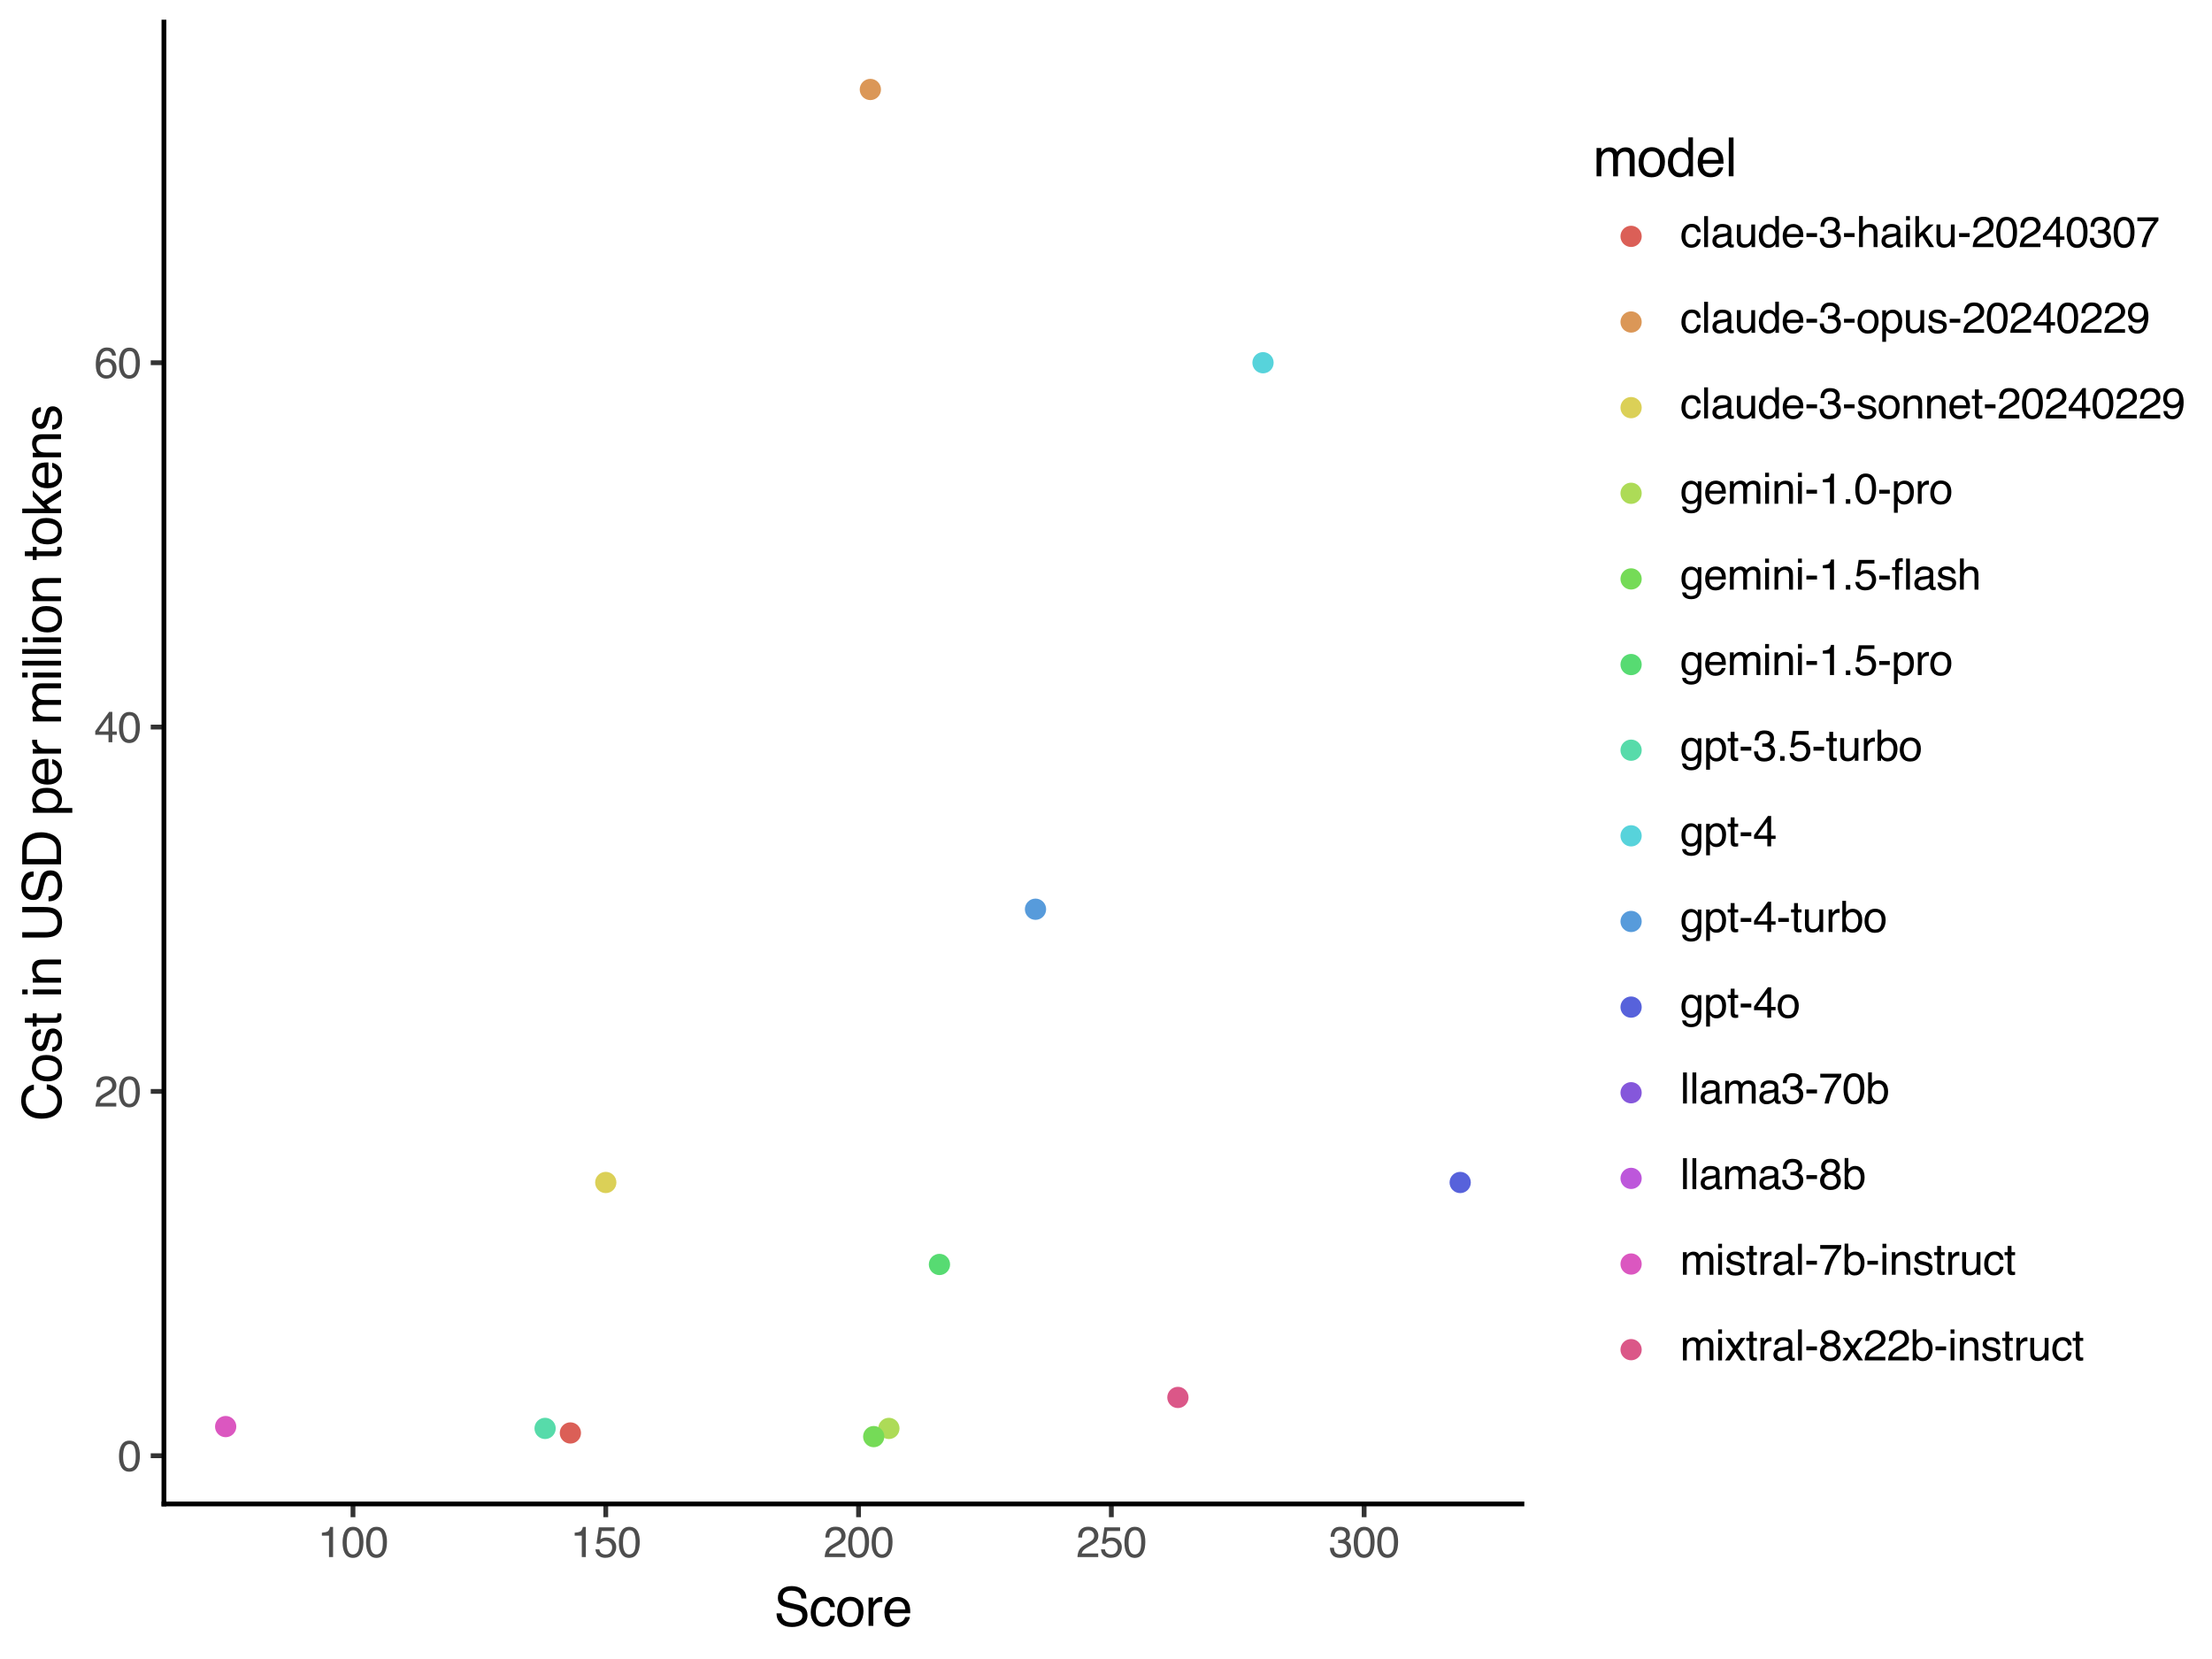 <?xml version="1.0" encoding="utf-8" standalone="no"?>
<!DOCTYPE svg PUBLIC "-//W3C//DTD SVG 1.1//EN"
  "http://www.w3.org/Graphics/SVG/1.1/DTD/svg11.dtd">
<svg xmlns:xlink="http://www.w3.org/1999/xlink" width="460.8pt" height="345.6pt" viewBox="0 0 460.8 345.6" xmlns="http://www.w3.org/2000/svg" version="1.1">
 <rect x="0" y="0" width="460.8" height="345.6" fill="#808080" stroke="none"/>
 <defs>
  <style type="text/css">*{stroke-linejoin: round; stroke-linecap: butt}</style>
 </defs>
 <g id="figure_1">
  <g id="patch_1">
   <path d="M 0 345.6 
L 460.8 345.6 
L 460.8 0 
L 0 0 
z
" style="fill: #ffffff; stroke: #ffffff; stroke-linejoin: miter"/>
  </g>
  <g id="axes_1">
   <g id="patch_2">
    <path d="M 34.152 313.304 
L 317.042 313.304 
L 317.042 4.608 
L 34.152 4.608 
z
" style="fill: #ffffff"/>
   </g>
   <g id="matplotlib.axis_1">
    <g id="xtick_1">
     <g id="line2d_1">
      <path d="M 73.533 313.304 
" style="fill: none; stroke: #333333; stroke-width: 1.5; stroke-linecap: square"/>
      <defs>
       <path id="m606cbc605d" d="M 0 0 
L 0 2.75 
" style="stroke: #333333"/>
      </defs>
      <g>
       <use xlink:href="#m606cbc605d" x="73.533" y="313.304" style="fill: #333333; stroke: #333333"/>
      </g>
     </g>
     <g id="text_1">
      <!-- 100 -->
      <g style="fill: #4d4d4d" transform="translate(66.193 324.366) scale(0.088 -0.088)">
       <defs>
        <path id="Helvetica-31" d="M 613 3169 
L 613 3600 
Q 1222 3659 1462 3798 
Q 1703 3938 1822 4456 
L 2266 4456 
L 2266 0 
L 1666 0 
L 1666 3169 
L 613 3169 
z
" transform="scale(0.016)"/>
        <path id="Helvetica-30" d="M 1731 4475 
Q 2600 4475 2988 3759 
Q 3288 3206 3288 2244 
Q 3288 1331 3016 734 
Q 2622 -122 1728 -122 
Q 922 -122 528 578 
Q 200 1163 200 2147 
Q 200 2909 397 3456 
Q 766 4475 1731 4475 
z
M 1725 391 
Q 2163 391 2422 778 
Q 2681 1166 2681 2222 
Q 2681 2984 2493 3476 
Q 2306 3969 1766 3969 
Q 1269 3969 1039 3501 
Q 809 3034 809 2125 
Q 809 1441 956 1025 
Q 1181 391 1725 391 
z
" transform="scale(0.016)"/>
       </defs>
       <use xlink:href="#Helvetica-31"/>
       <use xlink:href="#Helvetica-30" x="55.615"/>
       <use xlink:href="#Helvetica-30" x="111.23"/>
      </g>
     </g>
    </g>
    <g id="xtick_2">
     <g id="line2d_2">
      <path d="M 126.193 313.304 
" style="fill: none; stroke: #333333; stroke-width: 1.5; stroke-linecap: square"/>
      <g>
       <use xlink:href="#m606cbc605d" x="126.193" y="313.304" style="fill: #333333; stroke: #333333"/>
      </g>
     </g>
     <g id="text_2">
      <!-- 150 -->
      <g style="fill: #4d4d4d" transform="translate(118.853 324.366) scale(0.088 -0.088)">
       <defs>
        <path id="Helvetica-35" d="M 791 1141 
Q 847 659 1238 475 
Q 1438 381 1700 381 
Q 2200 381 2440 700 
Q 2681 1019 2681 1406 
Q 2681 1875 2395 2131 
Q 2109 2388 1709 2388 
Q 1419 2388 1211 2275 
Q 1003 2163 856 1963 
L 369 1991 
L 709 4400 
L 3034 4400 
L 3034 3856 
L 1131 3856 
L 941 2613 
Q 1097 2731 1238 2791 
Q 1488 2894 1816 2894 
Q 2431 2894 2859 2497 
Q 3288 2100 3288 1491 
Q 3288 856 2895 371 
Q 2503 -113 1644 -113 
Q 1097 -113 676 195 
Q 256 503 206 1141 
L 791 1141 
z
" transform="scale(0.016)"/>
       </defs>
       <use xlink:href="#Helvetica-31"/>
       <use xlink:href="#Helvetica-35" x="55.615"/>
       <use xlink:href="#Helvetica-30" x="111.23"/>
      </g>
     </g>
    </g>
    <g id="xtick_3">
     <g id="line2d_3">
      <path d="M 178.853 313.304 
" style="fill: none; stroke: #333333; stroke-width: 1.5; stroke-linecap: square"/>
      <g>
       <use xlink:href="#m606cbc605d" x="178.853" y="313.304" style="fill: #333333; stroke: #333333"/>
      </g>
     </g>
     <g id="text_3">
      <!-- 200 -->
      <g style="fill: #4d4d4d" transform="translate(171.513 324.366) scale(0.088 -0.088)">
       <defs>
        <path id="Helvetica-32" d="M 200 0 
Q 231 578 439 1006 
Q 647 1434 1250 1784 
L 1850 2131 
Q 2253 2366 2416 2531 
Q 2672 2791 2672 3125 
Q 2672 3516 2437 3745 
Q 2203 3975 1813 3975 
Q 1234 3975 1013 3538 
Q 894 3303 881 2888 
L 309 2888 
Q 319 3472 525 3841 
Q 891 4491 1816 4491 
Q 2584 4491 2939 4075 
Q 3294 3659 3294 3150 
Q 3294 2613 2916 2231 
Q 2697 2009 2131 1694 
L 1703 1456 
Q 1397 1288 1222 1134 
Q 909 863 828 531 
L 3272 531 
L 3272 0 
L 200 0 
z
" transform="scale(0.016)"/>
       </defs>
       <use xlink:href="#Helvetica-32"/>
       <use xlink:href="#Helvetica-30" x="55.615"/>
       <use xlink:href="#Helvetica-30" x="111.23"/>
      </g>
     </g>
    </g>
    <g id="xtick_4">
     <g id="line2d_4">
      <path d="M 231.513 313.304 
" style="fill: none; stroke: #333333; stroke-width: 1.5; stroke-linecap: square"/>
      <g>
       <use xlink:href="#m606cbc605d" x="231.513" y="313.304" style="fill: #333333; stroke: #333333"/>
      </g>
     </g>
     <g id="text_4">
      <!-- 250 -->
      <g style="fill: #4d4d4d" transform="translate(224.172 324.366) scale(0.088 -0.088)">
       <use xlink:href="#Helvetica-32"/>
       <use xlink:href="#Helvetica-35" x="55.615"/>
       <use xlink:href="#Helvetica-30" x="111.23"/>
      </g>
     </g>
    </g>
    <g id="xtick_5">
     <g id="line2d_5">
      <path d="M 284.173 313.304 
" style="fill: none; stroke: #333333; stroke-width: 1.5; stroke-linecap: square"/>
      <g>
       <use xlink:href="#m606cbc605d" x="284.173" y="313.304" style="fill: #333333; stroke: #333333"/>
      </g>
     </g>
     <g id="text_5">
      <!-- 300 -->
      <g style="fill: #4d4d4d" transform="translate(276.832 324.366) scale(0.088 -0.088)">
       <defs>
        <path id="Helvetica-33" d="M 1663 -122 
Q 869 -122 511 314 
Q 153 750 153 1375 
L 741 1375 
Q 778 941 903 744 
Q 1122 391 1694 391 
Q 2138 391 2406 628 
Q 2675 866 2675 1241 
Q 2675 1703 2392 1887 
Q 2109 2072 1606 2072 
Q 1550 2072 1492 2070 
Q 1434 2069 1375 2066 
L 1375 2563 
Q 1463 2553 1522 2550 
Q 1581 2547 1650 2547 
Q 1966 2547 2169 2647 
Q 2525 2822 2525 3272 
Q 2525 3606 2287 3787 
Q 2050 3969 1734 3969 
Q 1172 3969 956 3594 
Q 838 3388 822 3006 
L 266 3006 
Q 266 3506 466 3856 
Q 809 4481 1675 4481 
Q 2359 4481 2734 4176 
Q 3109 3872 3109 3294 
Q 3109 2881 2888 2625 
Q 2750 2466 2531 2375 
Q 2884 2278 3082 2001 
Q 3281 1725 3281 1325 
Q 3281 684 2859 281 
Q 2438 -122 1663 -122 
z
" transform="scale(0.016)"/>
       </defs>
       <use xlink:href="#Helvetica-33"/>
       <use xlink:href="#Helvetica-30" x="55.615"/>
       <use xlink:href="#Helvetica-30" x="111.23"/>
      </g>
     </g>
    </g>
    <g id="xtick_6"/>
    <g id="xtick_7"/>
    <g id="xtick_8"/>
    <g id="xtick_9"/>
    <g id="xtick_10"/>
    <g id="xtick_11"/>
   </g>
   <g id="matplotlib.axis_2">
    <g id="ytick_1">
     <g id="line2d_6">
      <path d="M 34.152 303.257 
" style="fill: none; stroke: #333333; stroke-width: 1.5; stroke-linecap: square"/>
      <defs>
       <path id="m76c29de585" d="M 0 0 
L -2.75 0 
" style="stroke: #333333"/>
      </defs>
      <g>
       <use xlink:href="#m76c29de585" x="34.152" y="303.257" style="fill: #333333; stroke: #333333"/>
      </g>
     </g>
     <g id="text_6">
      <!-- 0 -->
      <g style="fill: #4d4d4d" transform="translate(24.508 306.413) scale(0.088 -0.088)">
       <use xlink:href="#Helvetica-30"/>
      </g>
     </g>
    </g>
    <g id="ytick_2">
     <g id="line2d_7">
      <path d="M 34.152 227.359 
" style="fill: none; stroke: #333333; stroke-width: 1.5; stroke-linecap: square"/>
      <g>
       <use xlink:href="#m76c29de585" x="34.152" y="227.359" style="fill: #333333; stroke: #333333"/>
      </g>
     </g>
     <g id="text_7">
      <!-- 20 -->
      <g style="fill: #4d4d4d" transform="translate(19.614 230.515) scale(0.088 -0.088)">
       <use xlink:href="#Helvetica-32"/>
       <use xlink:href="#Helvetica-30" x="55.615"/>
      </g>
     </g>
    </g>
    <g id="ytick_3">
     <g id="line2d_8">
      <path d="M 34.152 151.461 
" style="fill: none; stroke: #333333; stroke-width: 1.5; stroke-linecap: square"/>
      <g>
       <use xlink:href="#m76c29de585" x="34.152" y="151.461" style="fill: #333333; stroke: #333333"/>
      </g>
     </g>
     <g id="text_8">
      <!-- 40 -->
      <g style="fill: #4d4d4d" transform="translate(19.614 154.617) scale(0.088 -0.088)">
       <defs>
        <path id="Helvetica-34" d="M 2116 1584 
L 2116 3613 
L 681 1584 
L 2116 1584 
z
M 2125 0 
L 2125 1094 
L 163 1094 
L 163 1644 
L 2213 4488 
L 2688 4488 
L 2688 1584 
L 3347 1584 
L 3347 1094 
L 2688 1094 
L 2688 0 
L 2125 0 
z
" transform="scale(0.016)"/>
       </defs>
       <use xlink:href="#Helvetica-34"/>
       <use xlink:href="#Helvetica-30" x="55.615"/>
      </g>
     </g>
    </g>
    <g id="ytick_4">
     <g id="line2d_9">
      <path d="M 34.152 75.563 
" style="fill: none; stroke: #333333; stroke-width: 1.5; stroke-linecap: square"/>
      <g>
       <use xlink:href="#m76c29de585" x="34.152" y="75.563" style="fill: #333333; stroke: #333333"/>
      </g>
     </g>
     <g id="text_9">
      <!-- 60 -->
      <g style="fill: #4d4d4d" transform="translate(19.614 78.719) scale(0.088 -0.088)">
       <defs>
        <path id="Helvetica-36" d="M 1872 4494 
Q 2622 4494 2917 4105 
Q 3213 3716 3213 3303 
L 2656 3303 
Q 2606 3569 2497 3719 
Q 2294 4000 1881 4000 
Q 1409 4000 1131 3564 
Q 853 3128 822 2316 
Q 1016 2600 1309 2741 
Q 1578 2866 1909 2866 
Q 2472 2866 2890 2506 
Q 3309 2147 3309 1434 
Q 3309 825 2912 354 
Q 2516 -116 1781 -116 
Q 1153 -116 697 361 
Q 241 838 241 1966 
Q 241 2800 444 3381 
Q 834 4494 1872 4494 
z
M 1831 384 
Q 2275 384 2495 682 
Q 2716 981 2716 1388 
Q 2716 1731 2519 2042 
Q 2322 2353 1803 2353 
Q 1441 2353 1167 2112 
Q 894 1872 894 1388 
Q 894 963 1142 673 
Q 1391 384 1831 384 
z
" transform="scale(0.016)"/>
       </defs>
       <use xlink:href="#Helvetica-36"/>
       <use xlink:href="#Helvetica-30" x="55.615"/>
      </g>
     </g>
    </g>
    <g id="ytick_5"/>
    <g id="ytick_6"/>
    <g id="ytick_7"/>
    <g id="ytick_8"/>
   </g>
   <g id="PathCollection_1">
    <path d="M 118.821 300.285 
C 119.291 300.285 119.742 300.099 120.074 299.766 
C 120.406 299.434 120.593 298.983 120.593 298.513 
C 120.593 298.043 120.406 297.592 120.074 297.26 
C 119.742 296.927 119.291 296.74 118.821 296.74 
C 118.351 296.74 117.9 296.927 117.567 297.26 
C 117.235 297.592 117.048 298.043 117.048 298.513 
C 117.048 298.983 117.235 299.434 117.567 299.766 
C 117.9 300.099 118.351 300.285 118.821 300.285 
z
" clip-path="url(#pb954ace29f)" style="fill: #db5f57; stroke: #db5f57; stroke-width: 0.886"/>
    <path d="M 181.31 20.412 
C 181.78 20.412 182.231 20.225 182.564 19.893 
C 182.896 19.561 183.083 19.11 183.083 18.64 
C 183.083 18.17 182.896 17.719 182.564 17.386 
C 182.231 17.054 181.78 16.867 181.31 16.867 
C 180.84 16.867 180.39 17.054 180.057 17.386 
C 179.725 17.719 179.538 18.17 179.538 18.64 
C 179.538 19.11 179.725 19.561 180.057 19.893 
C 180.39 20.225 180.84 20.412 181.31 20.412 
z
" clip-path="url(#pb954ace29f)" style="fill: #db9757; stroke: #db9757; stroke-width: 0.886"/>
    <path d="M 126.193 248.106 
C 126.663 248.106 127.114 247.919 127.446 247.586 
C 127.779 247.254 127.966 246.803 127.966 246.333 
C 127.966 245.863 127.779 245.412 127.446 245.08 
C 127.114 244.747 126.663 244.561 126.193 244.561 
C 125.723 244.561 125.272 244.747 124.94 245.08 
C 124.607 245.412 124.421 245.863 124.421 246.333 
C 124.421 246.803 124.607 247.254 124.94 247.586 
C 125.272 247.919 125.723 248.106 126.193 248.106 
z
" clip-path="url(#pb954ace29f)" style="fill: #dbd057; stroke: #dbd057; stroke-width: 0.886"/>
    <path d="M 185.172 299.337 
C 185.642 299.337 186.093 299.15 186.425 298.818 
C 186.758 298.485 186.945 298.034 186.945 297.564 
C 186.945 297.094 186.758 296.643 186.425 296.311 
C 186.093 295.979 185.642 295.792 185.172 295.792 
C 184.702 295.792 184.251 295.979 183.919 296.311 
C 183.586 296.643 183.4 297.094 183.4 297.564 
C 183.4 298.034 183.586 298.485 183.919 298.818 
C 184.251 299.15 184.702 299.337 185.172 299.337 
z
" clip-path="url(#pb954ace29f)" style="fill: #addb57; stroke: #addb57; stroke-width: 0.886"/>
    <path d="M 182.013 301.044 
C 182.483 301.044 182.933 300.858 183.266 300.525 
C 183.598 300.193 183.785 299.742 183.785 299.272 
C 183.785 298.802 183.598 298.351 183.266 298.019 
C 182.933 297.686 182.483 297.499 182.013 297.499 
C 181.543 297.499 181.092 297.686 180.759 298.019 
C 180.427 298.351 180.24 298.802 180.24 299.272 
C 180.24 299.742 180.427 300.193 180.759 300.525 
C 181.092 300.858 181.543 301.044 182.013 301.044 
z
" clip-path="url(#pb954ace29f)" style="fill: #75db57; stroke: #75db57; stroke-width: 0.886"/>
    <path d="M 195.704 265.183 
C 196.174 265.183 196.625 264.996 196.957 264.663 
C 197.29 264.331 197.477 263.88 197.477 263.41 
C 197.477 262.94 197.29 262.489 196.957 262.157 
C 196.625 261.824 196.174 261.638 195.704 261.638 
C 195.234 261.638 194.783 261.824 194.451 262.157 
C 194.118 262.489 193.932 262.94 193.932 263.41 
C 193.932 263.88 194.118 264.331 194.451 264.663 
C 194.783 264.996 195.234 265.183 195.704 265.183 
z
" clip-path="url(#pb954ace29f)" style="fill: #57db72; stroke: #57db72; stroke-width: 0.886"/>
    <path d="M 113.555 299.337 
C 114.025 299.337 114.476 299.15 114.808 298.818 
C 115.14 298.485 115.327 298.034 115.327 297.564 
C 115.327 297.094 115.14 296.643 114.808 296.311 
C 114.476 295.979 114.025 295.792 113.555 295.792 
C 113.085 295.792 112.634 295.979 112.301 296.311 
C 111.969 296.643 111.782 297.094 111.782 297.564 
C 111.782 298.034 111.969 298.485 112.301 298.818 
C 112.634 299.15 113.085 299.337 113.555 299.337 
z
" clip-path="url(#pb954ace29f)" style="fill: #57dbaa; stroke: #57dbaa; stroke-width: 0.886"/>
    <path d="M 263.109 77.335 
C 263.579 77.335 264.03 77.149 264.362 76.816 
C 264.694 76.484 264.881 76.033 264.881 75.563 
C 264.881 75.093 264.694 74.642 264.362 74.31 
C 264.03 73.977 263.579 73.791 263.109 73.791 
C 262.639 73.791 262.188 73.977 261.855 74.31 
C 261.523 74.642 261.336 75.093 261.336 75.563 
C 261.336 76.033 261.523 76.484 261.855 76.816 
C 262.188 77.149 262.639 77.335 263.109 77.335 
z
" clip-path="url(#pb954ace29f)" style="fill: #57d3db; stroke: #57d3db; stroke-width: 0.886"/>
    <path d="M 215.715 191.182 
C 216.185 191.182 216.636 190.995 216.968 190.663 
C 217.301 190.331 217.487 189.88 217.487 189.41 
C 217.487 188.94 217.301 188.489 216.968 188.156 
C 216.636 187.824 216.185 187.637 215.715 187.637 
C 215.245 187.637 214.794 187.824 214.462 188.156 
C 214.129 188.489 213.942 188.94 213.942 189.41 
C 213.942 189.88 214.129 190.331 214.462 190.663 
C 214.794 190.995 215.245 191.182 215.715 191.182 
z
" clip-path="url(#pb954ace29f)" style="fill: #579bdb; stroke: #579bdb; stroke-width: 0.886"/>
    <path d="M 304.183 248.106 
C 304.653 248.106 305.104 247.919 305.437 247.586 
C 305.769 247.254 305.956 246.803 305.956 246.333 
C 305.956 245.863 305.769 245.412 305.437 245.08 
C 305.104 244.747 304.653 244.561 304.183 244.561 
C 303.713 244.561 303.262 244.747 302.93 245.08 
C 302.598 245.412 302.411 245.863 302.411 246.333 
C 302.411 246.803 302.598 247.254 302.93 247.586 
C 303.262 247.919 303.713 248.106 304.183 248.106 
z
" clip-path="url(#pb954ace29f)" style="fill: #5762db; stroke: #5762db; stroke-width: 0.886"/>
    <path d="M 47.01 298.957 
C 47.48 298.957 47.931 298.77 48.264 298.438 
C 48.596 298.106 48.783 297.655 48.783 297.185 
C 48.783 296.715 48.596 296.264 48.264 295.931 
C 47.931 295.599 47.48 295.412 47.01 295.412 
C 46.54 295.412 46.089 295.599 45.757 295.931 
C 45.425 296.264 45.238 296.715 45.238 297.185 
C 45.238 297.655 45.425 298.106 45.757 298.438 
C 46.089 298.77 46.54 298.957 47.01 298.957 
z
" clip-path="url(#pb954ace29f)" style="fill: #db57c0; stroke: #db57c0; stroke-width: 0.886"/>
    <path d="M 245.38 292.885 
C 245.85 292.885 246.301 292.699 246.633 292.366 
C 246.966 292.034 247.152 291.583 247.152 291.113 
C 247.152 290.643 246.966 290.192 246.633 289.86 
C 246.301 289.527 245.85 289.34 245.38 289.34 
C 244.91 289.34 244.459 289.527 244.127 289.86 
C 243.794 290.192 243.607 290.643 243.607 291.113 
C 243.607 291.583 243.794 292.034 244.127 292.366 
C 244.459 292.699 244.91 292.885 245.38 292.885 
z
" clip-path="url(#pb954ace29f)" style="fill: #db5788; stroke: #db5788; stroke-width: 0.886"/>
   </g>
   <g id="patch_3">
    <path d="M 34.152 313.304 
L 34.152 4.608 
" style="fill: none; stroke: #000000; stroke-linejoin: miter; stroke-linecap: square"/>
   </g>
   <g id="patch_4">
    <path d="M 34.152 313.304 
L 317.042 313.304 
" style="fill: none; stroke: #000000; stroke-linejoin: miter; stroke-linecap: square"/>
   </g>
  </g>
  <g id="text_10">
   <!-- Score -->
   <g transform="translate(161.23 338.699) scale(0.11 -0.11)">
    <defs>
     <path id="Helvetica-53" d="M 894 1481 
Q 916 1091 1078 847 
Q 1388 391 2169 391 
Q 2519 391 2806 491 
Q 3363 684 3363 1184 
Q 3363 1559 3128 1719 
Q 2891 1875 2384 1991 
L 1763 2131 
Q 1153 2269 900 2434 
Q 463 2722 463 3294 
Q 463 3913 891 4309 
Q 1319 4706 2103 4706 
Q 2825 4706 3329 4357 
Q 3834 4009 3834 3244 
L 3250 3244 
Q 3203 3613 3050 3809 
Q 2766 4169 2084 4169 
Q 1534 4169 1293 3937 
Q 1053 3706 1053 3400 
Q 1053 3063 1334 2906 
Q 1519 2806 2169 2656 
L 2813 2509 
Q 3278 2403 3531 2219 
Q 3969 1897 3969 1284 
Q 3969 522 3414 194 
Q 2859 -134 2125 -134 
Q 1269 -134 784 303 
Q 300 738 309 1481 
L 894 1481 
z
M 2150 4716 
L 2150 4716 
z
" transform="scale(0.016)"/>
     <path id="Helvetica-63" d="M 1703 3444 
Q 2269 3444 2623 3169 
Q 2978 2894 3050 2222 
L 2503 2222 
Q 2453 2531 2275 2736 
Q 2097 2941 1703 2941 
Q 1166 2941 934 2416 
Q 784 2075 784 1575 
Q 784 1072 996 728 
Q 1209 384 1666 384 
Q 2016 384 2220 598 
Q 2425 813 2503 1184 
L 3050 1184 
Q 2956 519 2581 211 
Q 2206 -97 1622 -97 
Q 966 -97 575 383 
Q 184 863 184 1581 
Q 184 2463 612 2953 
Q 1041 3444 1703 3444 
z
M 1616 3428 
L 1616 3428 
z
" transform="scale(0.016)"/>
     <path id="Helvetica-6f" d="M 1741 363 
Q 2300 363 2508 786 
Q 2716 1209 2716 1728 
Q 2716 2197 2566 2491 
Q 2328 2953 1747 2953 
Q 1231 2953 997 2559 
Q 763 2166 763 1609 
Q 763 1075 997 719 
Q 1231 363 1741 363 
z
M 1763 3444 
Q 2409 3444 2856 3012 
Q 3303 2581 3303 1744 
Q 3303 934 2909 406 
Q 2516 -122 1688 -122 
Q 997 -122 590 345 
Q 184 813 184 1600 
Q 184 2444 612 2944 
Q 1041 3444 1763 3444 
z
M 1744 3428 
L 1744 3428 
z
" transform="scale(0.016)"/>
     <path id="Helvetica-72" d="M 428 3347 
L 963 3347 
L 963 2769 
Q 1028 2938 1284 3180 
Q 1541 3422 1875 3422 
Q 1891 3422 1928 3419 
Q 1966 3416 2056 3406 
L 2056 2813 
Q 2006 2822 1964 2825 
Q 1922 2828 1872 2828 
Q 1447 2828 1219 2554 
Q 991 2281 991 1925 
L 991 0 
L 428 0 
L 428 3347 
z
" transform="scale(0.016)"/>
     <path id="Helvetica-65" d="M 1806 3422 
Q 2163 3422 2497 3255 
Q 2831 3088 3006 2822 
Q 3175 2569 3231 2231 
Q 3281 2000 3281 1494 
L 828 1494 
Q 844 984 1069 676 
Q 1294 369 1766 369 
Q 2206 369 2469 659 
Q 2619 828 2681 1050 
L 3234 1050 
Q 3213 866 3089 639 
Q 2966 413 2813 269 
Q 2556 19 2178 -69 
Q 1975 -119 1719 -119 
Q 1094 -119 659 336 
Q 225 791 225 1609 
Q 225 2416 662 2919 
Q 1100 3422 1806 3422 
z
M 2703 1941 
Q 2669 2306 2544 2525 
Q 2313 2931 1772 2931 
Q 1384 2931 1121 2651 
Q 859 2372 844 1941 
L 2703 1941 
z
M 1753 3428 
L 1753 3428 
z
" transform="scale(0.016)"/>
    </defs>
    <use xlink:href="#Helvetica-53"/>
    <use xlink:href="#Helvetica-63" x="66.699"/>
    <use xlink:href="#Helvetica-6f" x="116.699"/>
    <use xlink:href="#Helvetica-72" x="172.314"/>
    <use xlink:href="#Helvetica-65" x="205.615"/>
   </g>
  </g>
  <g id="text_11">
   <!-- Cost in USD per million tokens -->
   <g transform="translate(12.714 233.536) rotate(-90) scale(0.11 -0.11)">
    <defs>
     <path id="Helvetica-43" d="M 2422 4716 
Q 3294 4716 3775 4256 
Q 4256 3797 4309 3213 
L 3703 3213 
Q 3600 3656 3292 3915 
Q 2984 4175 2428 4175 
Q 1750 4175 1333 3698 
Q 916 3222 916 2238 
Q 916 1431 1292 929 
Q 1669 428 2416 428 
Q 3103 428 3463 956 
Q 3653 1234 3747 1688 
L 4353 1688 
Q 4272 963 3816 472 
Q 3269 -119 2341 -119 
Q 1541 -119 997 366 
Q 281 1006 281 2344 
Q 281 3359 819 4009 
Q 1400 4716 2422 4716 
z
M 2297 4716 
L 2297 4716 
z
" transform="scale(0.016)"/>
     <path id="Helvetica-73" d="M 747 1050 
Q 772 769 888 619 
Q 1100 347 1625 347 
Q 1938 347 2175 483 
Q 2413 619 2413 903 
Q 2413 1119 2222 1231 
Q 2100 1300 1741 1391 
L 1294 1503 
Q 866 1609 663 1741 
Q 300 1969 300 2372 
Q 300 2847 642 3140 
Q 984 3434 1563 3434 
Q 2319 3434 2653 2991 
Q 2863 2709 2856 2384 
L 2325 2384 
Q 2309 2575 2191 2731 
Q 1997 2953 1519 2953 
Q 1200 2953 1036 2831 
Q 872 2709 872 2509 
Q 872 2291 1088 2159 
Q 1213 2081 1456 2022 
L 1828 1931 
Q 2434 1784 2641 1647 
Q 2969 1431 2969 969 
Q 2969 522 2630 197 
Q 2291 -128 1597 -128 
Q 850 -128 539 211 
Q 228 550 206 1050 
L 747 1050 
z
M 1578 3428 
L 1578 3428 
z
" transform="scale(0.016)"/>
     <path id="Helvetica-74" d="M 525 4281 
L 1094 4281 
L 1094 3347 
L 1628 3347 
L 1628 2888 
L 1094 2888 
L 1094 703 
Q 1094 528 1213 469 
Q 1278 434 1431 434 
Q 1472 434 1519 436 
Q 1566 438 1628 444 
L 1628 0 
Q 1531 -28 1426 -40 
Q 1322 -53 1200 -53 
Q 806 -53 665 148 
Q 525 350 525 672 
L 525 2888 
L 72 2888 
L 72 3347 
L 525 3347 
L 525 4281 
z
" transform="scale(0.016)"/>
     <path id="Helvetica-20" transform="scale(0.016)"/>
     <path id="Helvetica-69" d="M 413 3331 
L 984 3331 
L 984 0 
L 413 0 
L 413 3331 
z
M 413 4591 
L 984 4591 
L 984 3953 
L 413 3953 
L 413 4591 
z
" transform="scale(0.016)"/>
     <path id="Helvetica-6e" d="M 413 3347 
L 947 3347 
L 947 2872 
Q 1184 3166 1450 3294 
Q 1716 3422 2041 3422 
Q 2753 3422 3003 2925 
Q 3141 2653 3141 2147 
L 3141 0 
L 2569 0 
L 2569 2109 
Q 2569 2416 2478 2603 
Q 2328 2916 1934 2916 
Q 1734 2916 1606 2875 
Q 1375 2806 1200 2600 
Q 1059 2434 1017 2257 
Q 975 2081 975 1753 
L 975 0 
L 413 0 
L 413 3347 
z
M 1734 3428 
L 1734 3428 
z
" transform="scale(0.016)"/>
     <path id="Helvetica-55" d="M 1163 4591 
L 1163 1753 
Q 1163 1253 1350 922 
Q 1628 422 2288 422 
Q 3078 422 3363 963 
Q 3516 1256 3516 1753 
L 3516 4591 
L 4147 4591 
L 4147 2013 
Q 4147 1166 3919 709 
Q 3500 -122 2338 -122 
Q 1175 -122 759 709 
Q 531 1166 531 2013 
L 531 4591 
L 1163 4591 
z
M 2341 4591 
L 2341 4591 
z
" transform="scale(0.016)"/>
     <path id="Helvetica-44" d="M 2250 531 
Q 2566 531 2769 597 
Q 3131 719 3363 1066 
Q 3547 1344 3628 1778 
Q 3675 2038 3675 2259 
Q 3675 3113 3336 3584 
Q 2997 4056 2244 4056 
L 1141 4056 
L 1141 531 
L 2250 531 
z
M 516 4591 
L 2375 4591 
Q 3322 4591 3844 3919 
Q 4309 3313 4309 2366 
Q 4309 1634 4034 1044 
Q 3550 0 2369 0 
L 516 0 
L 516 4591 
z
" transform="scale(0.016)"/>
     <path id="Helvetica-70" d="M 1825 378 
Q 2219 378 2480 708 
Q 2741 1038 2741 1694 
Q 2741 2094 2625 2381 
Q 2406 2934 1825 2934 
Q 1241 2934 1025 2350 
Q 909 2038 909 1556 
Q 909 1169 1025 897 
Q 1244 378 1825 378 
z
M 369 3331 
L 916 3331 
L 916 2888 
Q 1084 3116 1284 3241 
Q 1569 3428 1953 3428 
Q 2522 3428 2919 2992 
Q 3316 2556 3316 1747 
Q 3316 653 2744 184 
Q 2381 -113 1900 -113 
Q 1522 -113 1266 53 
Q 1116 147 931 375 
L 931 -1334 
L 369 -1334 
L 369 3331 
z
" transform="scale(0.016)"/>
     <path id="Helvetica-6d" d="M 413 3347 
L 969 3347 
L 969 2872 
Q 1169 3119 1331 3231 
Q 1609 3422 1963 3422 
Q 2363 3422 2606 3225 
Q 2744 3113 2856 2894 
Q 3044 3163 3297 3292 
Q 3550 3422 3866 3422 
Q 4541 3422 4784 2934 
Q 4916 2672 4916 2228 
L 4916 0 
L 4331 0 
L 4331 2325 
Q 4331 2659 4164 2784 
Q 3997 2909 3756 2909 
Q 3425 2909 3186 2687 
Q 2947 2466 2947 1947 
L 2947 0 
L 2375 0 
L 2375 2184 
Q 2375 2525 2294 2681 
Q 2166 2916 1816 2916 
Q 1497 2916 1236 2669 
Q 975 2422 975 1775 
L 975 0 
L 413 0 
L 413 3347 
z
" transform="scale(0.016)"/>
     <path id="Helvetica-6c" d="M 428 4591 
L 991 4591 
L 991 0 
L 428 0 
L 428 4591 
z
" transform="scale(0.016)"/>
     <path id="Helvetica-6b" d="M 400 4591 
L 941 4591 
L 941 1925 
L 2384 3347 
L 3103 3347 
L 1822 2094 
L 3175 0 
L 2456 0 
L 1413 1688 
L 941 1256 
L 941 0 
L 400 0 
L 400 4591 
z
" transform="scale(0.016)"/>
    </defs>
    <use xlink:href="#Helvetica-43"/>
    <use xlink:href="#Helvetica-6f" x="72.217"/>
    <use xlink:href="#Helvetica-73" x="127.832"/>
    <use xlink:href="#Helvetica-74" x="177.832"/>
    <use xlink:href="#Helvetica-20" x="205.615"/>
    <use xlink:href="#Helvetica-69" x="233.398"/>
    <use xlink:href="#Helvetica-6e" x="255.615"/>
    <use xlink:href="#Helvetica-20" x="311.23"/>
    <use xlink:href="#Helvetica-55" x="339.014"/>
    <use xlink:href="#Helvetica-53" x="411.23"/>
    <use xlink:href="#Helvetica-44" x="477.93"/>
    <use xlink:href="#Helvetica-20" x="550.146"/>
    <use xlink:href="#Helvetica-70" x="577.93"/>
    <use xlink:href="#Helvetica-65" x="633.545"/>
    <use xlink:href="#Helvetica-72" x="689.16"/>
    <use xlink:href="#Helvetica-20" x="722.461"/>
    <use xlink:href="#Helvetica-6d" x="750.244"/>
    <use xlink:href="#Helvetica-69" x="833.545"/>
    <use xlink:href="#Helvetica-6c" x="855.762"/>
    <use xlink:href="#Helvetica-6c" x="877.979"/>
    <use xlink:href="#Helvetica-69" x="900.195"/>
    <use xlink:href="#Helvetica-6f" x="922.412"/>
    <use xlink:href="#Helvetica-6e" x="978.027"/>
    <use xlink:href="#Helvetica-20" x="1033.643"/>
    <use xlink:href="#Helvetica-74" x="1061.426"/>
    <use xlink:href="#Helvetica-6f" x="1089.209"/>
    <use xlink:href="#Helvetica-6b" x="1144.824"/>
    <use xlink:href="#Helvetica-65" x="1194.824"/>
    <use xlink:href="#Helvetica-6e" x="1250.439"/>
    <use xlink:href="#Helvetica-73" x="1306.055"/>
   </g>
  </g>
  <g id="patch_5">
   <path d="M 330.866 290.08 
L 456.192 290.08 
L 456.192 27.832 
L 330.866 27.832 
z
" style="fill: #ffffff"/>
  </g>
  <g id="text_12">
   <!-- model -->
   <g transform="translate(331.866 36.723) scale(0.11 -0.11)">
    <defs>
     <path id="Helvetica-64" d="M 769 1634 
Q 769 1097 997 734 
Q 1225 372 1728 372 
Q 2119 372 2370 708 
Q 2622 1044 2622 1672 
Q 2622 2306 2362 2611 
Q 2103 2916 1722 2916 
Q 1297 2916 1033 2591 
Q 769 2266 769 1634 
z
M 1616 3406 
Q 2000 3406 2259 3244 
Q 2409 3150 2600 2916 
L 2600 4606 
L 3141 4606 
L 3141 0 
L 2634 0 
L 2634 466 
Q 2438 156 2169 18 
Q 1900 -119 1553 -119 
Q 994 -119 584 351 
Q 175 822 175 1603 
Q 175 2334 548 2870 
Q 922 3406 1616 3406 
z
" transform="scale(0.016)"/>
    </defs>
    <use xlink:href="#Helvetica-6d"/>
    <use xlink:href="#Helvetica-6f" x="83.301"/>
    <use xlink:href="#Helvetica-64" x="138.916"/>
    <use xlink:href="#Helvetica-65" x="194.531"/>
    <use xlink:href="#Helvetica-6c" x="250.146"/>
   </g>
  </g>
  <g id="line2d_10">
   <path d="M 339.786 49.24 
" clip-path="url(#pfe48960206)" style="fill: none; stroke: #1f77b4; stroke-width: 1.5; stroke-linecap: square"/>
   <defs>
    <path id="ma62da6a8ef" d="M 0 1.772 
C 0.47 1.772 0.921 1.586 1.253 1.253 
C 1.586 0.921 1.772 0.47 1.772 0 
C 1.772 -0.47 1.586 -0.921 1.253 -1.253 
C 0.921 -1.586 0.47 -1.772 0 -1.772 
C -0.47 -1.772 -0.921 -1.586 -1.253 -1.253 
C -1.586 -0.921 -1.772 -0.47 -1.772 0 
C -1.772 0.47 -1.586 0.921 -1.253 1.253 
C -0.921 1.586 -0.47 1.772 0 1.772 
z
" style="stroke: #db5f57; stroke-width: 0.886"/>
   </defs>
   <g clip-path="url(#pfe48960206)">
    <use xlink:href="#ma62da6a8ef" x="339.786" y="49.24" style="fill: #db5f57; stroke: #db5f57; stroke-width: 0.886"/>
   </g>
  </g>
  <g id="text_13">
   <!-- claude-3-haiku-20240307 -->
   <g transform="translate(350.01 51.479) scale(0.088 -0.088)">
    <defs>
     <path id="Helvetica-61" d="M 844 891 
Q 844 647 1022 506 
Q 1200 366 1444 366 
Q 1741 366 2019 503 
Q 2488 731 2488 1250 
L 2488 1703 
Q 2384 1638 2221 1594 
Q 2059 1550 1903 1531 
L 1563 1488 
Q 1256 1447 1103 1359 
Q 844 1213 844 891 
z
M 2206 2028 
Q 2400 2053 2466 2191 
Q 2503 2266 2503 2406 
Q 2503 2694 2298 2823 
Q 2094 2953 1713 2953 
Q 1272 2953 1088 2716 
Q 984 2584 953 2325 
L 428 2325 
Q 444 2944 830 3186 
Q 1216 3428 1725 3428 
Q 2316 3428 2684 3203 
Q 3050 2978 3050 2503 
L 3050 575 
Q 3050 488 3086 434 
Q 3122 381 3238 381 
Q 3275 381 3322 386 
Q 3369 391 3422 400 
L 3422 -16 
Q 3291 -53 3222 -62 
Q 3153 -72 3034 -72 
Q 2744 -72 2613 134 
Q 2544 244 2516 444 
Q 2344 219 2022 53 
Q 1700 -113 1313 -113 
Q 847 -113 551 170 
Q 256 453 256 878 
Q 256 1344 547 1600 
Q 838 1856 1309 1916 
L 2206 2028 
z
M 1741 3428 
L 1741 3428 
z
" transform="scale(0.016)"/>
     <path id="Helvetica-75" d="M 975 3347 
L 975 1125 
Q 975 869 1056 706 
Q 1206 406 1616 406 
Q 2203 406 2416 931 
Q 2531 1213 2531 1703 
L 2531 3347 
L 3094 3347 
L 3094 0 
L 2563 0 
L 2569 494 
Q 2459 303 2297 172 
Q 1975 -91 1516 -91 
Q 800 -91 541 388 
Q 400 644 400 1072 
L 400 3347 
L 975 3347 
z
M 1747 3428 
L 1747 3428 
z
" transform="scale(0.016)"/>
     <path id="Helvetica-2d" d="M 266 2072 
L 1834 2072 
L 1834 1494 
L 266 1494 
L 266 2072 
z
" transform="scale(0.016)"/>
     <path id="Helvetica-68" d="M 413 4606 
L 975 4606 
L 975 2894 
Q 1175 3147 1334 3250 
Q 1606 3428 2013 3428 
Q 2741 3428 3000 2919 
Q 3141 2641 3141 2147 
L 3141 0 
L 2563 0 
L 2563 2109 
Q 2563 2478 2469 2650 
Q 2316 2925 1894 2925 
Q 1544 2925 1259 2684 
Q 975 2444 975 1775 
L 975 0 
L 413 0 
L 413 4606 
z
" transform="scale(0.016)"/>
     <path id="Helvetica-37" d="M 3347 4400 
L 3347 3909 
Q 3131 3700 2773 3181 
Q 2416 2663 2141 2063 
Q 1869 1478 1728 997 
Q 1638 688 1494 0 
L 872 0 
Q 1084 1281 1809 2550 
Q 2238 3294 2709 3834 
L 234 3834 
L 234 4400 
L 3347 4400 
z
" transform="scale(0.016)"/>
    </defs>
    <use xlink:href="#Helvetica-63"/>
    <use xlink:href="#Helvetica-6c" x="50"/>
    <use xlink:href="#Helvetica-61" x="72.217"/>
    <use xlink:href="#Helvetica-75" x="127.832"/>
    <use xlink:href="#Helvetica-64" x="183.447"/>
    <use xlink:href="#Helvetica-65" x="239.062"/>
    <use xlink:href="#Helvetica-2d" x="294.678"/>
    <use xlink:href="#Helvetica-33" x="327.979"/>
    <use xlink:href="#Helvetica-2d" x="383.594"/>
    <use xlink:href="#Helvetica-68" x="416.895"/>
    <use xlink:href="#Helvetica-61" x="472.51"/>
    <use xlink:href="#Helvetica-69" x="528.125"/>
    <use xlink:href="#Helvetica-6b" x="550.342"/>
    <use xlink:href="#Helvetica-75" x="600.342"/>
    <use xlink:href="#Helvetica-2d" x="655.957"/>
    <use xlink:href="#Helvetica-32" x="689.258"/>
    <use xlink:href="#Helvetica-30" x="744.873"/>
    <use xlink:href="#Helvetica-32" x="800.488"/>
    <use xlink:href="#Helvetica-34" x="856.104"/>
    <use xlink:href="#Helvetica-30" x="911.719"/>
    <use xlink:href="#Helvetica-33" x="967.334"/>
    <use xlink:href="#Helvetica-30" x="1022.949"/>
    <use xlink:href="#Helvetica-37" x="1078.564"/>
   </g>
  </g>
  <g id="line2d_11">
   <path d="M 339.786 67.08 
" clip-path="url(#p7ee74d9fd0)" style="fill: none; stroke: #1f77b4; stroke-width: 1.5; stroke-linecap: square"/>
   <defs>
    <path id="m60c1142b3f" d="M 0 1.772 
C 0.47 1.772 0.921 1.586 1.253 1.253 
C 1.586 0.921 1.772 0.47 1.772 0 
C 1.772 -0.47 1.586 -0.921 1.253 -1.253 
C 0.921 -1.586 0.47 -1.772 0 -1.772 
C -0.47 -1.772 -0.921 -1.586 -1.253 -1.253 
C -1.586 -0.921 -1.772 -0.47 -1.772 0 
C -1.772 0.47 -1.586 0.921 -1.253 1.253 
C -0.921 1.586 -0.47 1.772 0 1.772 
z
" style="stroke: #db9757; stroke-width: 0.886"/>
   </defs>
   <g clip-path="url(#p7ee74d9fd0)">
    <use xlink:href="#m60c1142b3f" x="339.786" y="67.08" style="fill: #db9757; stroke: #db9757; stroke-width: 0.886"/>
   </g>
  </g>
  <g id="text_14">
   <!-- claude-3-opus-20240229 -->
   <g transform="translate(350.01 69.329) scale(0.088 -0.088)">
    <defs>
     <path id="Helvetica-39" d="M 850 1081 
Q 875 616 1209 438 
Q 1381 344 1597 344 
Q 2000 344 2284 680 
Q 2569 1016 2688 2044 
Q 2500 1747 2223 1626 
Q 1947 1506 1628 1506 
Q 981 1506 604 1909 
Q 228 2313 228 2947 
Q 228 3556 600 4018 
Q 972 4481 1697 4481 
Q 2675 4481 3047 3600 
Q 3253 3116 3253 2388 
Q 3253 1566 3006 931 
Q 2597 -125 1619 -125 
Q 963 -125 622 219 
Q 281 563 281 1081 
L 850 1081 
z
M 1703 2000 
Q 2038 2000 2314 2220 
Q 2591 2441 2591 2991 
Q 2591 3484 2342 3726 
Q 2094 3969 1709 3969 
Q 1297 3969 1055 3692 
Q 813 3416 813 2953 
Q 813 2516 1025 2258 
Q 1238 2000 1703 2000 
z
" transform="scale(0.016)"/>
    </defs>
    <use xlink:href="#Helvetica-63"/>
    <use xlink:href="#Helvetica-6c" x="50"/>
    <use xlink:href="#Helvetica-61" x="72.217"/>
    <use xlink:href="#Helvetica-75" x="127.832"/>
    <use xlink:href="#Helvetica-64" x="183.447"/>
    <use xlink:href="#Helvetica-65" x="239.062"/>
    <use xlink:href="#Helvetica-2d" x="294.678"/>
    <use xlink:href="#Helvetica-33" x="327.979"/>
    <use xlink:href="#Helvetica-2d" x="383.594"/>
    <use xlink:href="#Helvetica-6f" x="416.895"/>
    <use xlink:href="#Helvetica-70" x="472.51"/>
    <use xlink:href="#Helvetica-75" x="528.125"/>
    <use xlink:href="#Helvetica-73" x="583.74"/>
    <use xlink:href="#Helvetica-2d" x="633.74"/>
    <use xlink:href="#Helvetica-32" x="667.041"/>
    <use xlink:href="#Helvetica-30" x="722.656"/>
    <use xlink:href="#Helvetica-32" x="778.271"/>
    <use xlink:href="#Helvetica-34" x="833.887"/>
    <use xlink:href="#Helvetica-30" x="889.502"/>
    <use xlink:href="#Helvetica-32" x="945.117"/>
    <use xlink:href="#Helvetica-32" x="1000.732"/>
    <use xlink:href="#Helvetica-39" x="1056.348"/>
   </g>
  </g>
  <g id="line2d_12">
   <path d="M 339.786 84.92 
" clip-path="url(#p829287268d)" style="fill: none; stroke: #1f77b4; stroke-width: 1.5; stroke-linecap: square"/>
   <defs>
    <path id="m5a36c7a28e" d="M 0 1.772 
C 0.47 1.772 0.921 1.586 1.253 1.253 
C 1.586 0.921 1.772 0.47 1.772 0 
C 1.772 -0.47 1.586 -0.921 1.253 -1.253 
C 0.921 -1.586 0.47 -1.772 0 -1.772 
C -0.47 -1.772 -0.921 -1.586 -1.253 -1.253 
C -1.586 -0.921 -1.772 -0.47 -1.772 0 
C -1.772 0.47 -1.586 0.921 -1.253 1.253 
C -0.921 1.586 -0.47 1.772 0 1.772 
z
" style="stroke: #dbd057; stroke-width: 0.886"/>
   </defs>
   <g clip-path="url(#p829287268d)">
    <use xlink:href="#m5a36c7a28e" x="339.786" y="84.92" style="fill: #dbd057; stroke: #dbd057; stroke-width: 0.886"/>
   </g>
  </g>
  <g id="text_15">
   <!-- claude-3-sonnet-20240229 -->
   <g transform="translate(350.01 87.159) scale(0.088 -0.088)">
    <use xlink:href="#Helvetica-63"/>
    <use xlink:href="#Helvetica-6c" x="50"/>
    <use xlink:href="#Helvetica-61" x="72.217"/>
    <use xlink:href="#Helvetica-75" x="127.832"/>
    <use xlink:href="#Helvetica-64" x="183.447"/>
    <use xlink:href="#Helvetica-65" x="239.062"/>
    <use xlink:href="#Helvetica-2d" x="294.678"/>
    <use xlink:href="#Helvetica-33" x="327.979"/>
    <use xlink:href="#Helvetica-2d" x="383.594"/>
    <use xlink:href="#Helvetica-73" x="416.895"/>
    <use xlink:href="#Helvetica-6f" x="466.895"/>
    <use xlink:href="#Helvetica-6e" x="522.51"/>
    <use xlink:href="#Helvetica-6e" x="578.125"/>
    <use xlink:href="#Helvetica-65" x="633.74"/>
    <use xlink:href="#Helvetica-74" x="689.355"/>
    <use xlink:href="#Helvetica-2d" x="717.139"/>
    <use xlink:href="#Helvetica-32" x="750.439"/>
    <use xlink:href="#Helvetica-30" x="806.055"/>
    <use xlink:href="#Helvetica-32" x="861.67"/>
    <use xlink:href="#Helvetica-34" x="917.285"/>
    <use xlink:href="#Helvetica-30" x="972.9"/>
    <use xlink:href="#Helvetica-32" x="1028.516"/>
    <use xlink:href="#Helvetica-32" x="1084.131"/>
    <use xlink:href="#Helvetica-39" x="1139.746"/>
   </g>
  </g>
  <g id="line2d_13">
   <path d="M 339.786 102.76 
" clip-path="url(#p6e23a04093)" style="fill: none; stroke: #1f77b4; stroke-width: 1.5; stroke-linecap: square"/>
   <defs>
    <path id="meb22fc438b" d="M 0 1.772 
C 0.47 1.772 0.921 1.586 1.253 1.253 
C 1.586 0.921 1.772 0.47 1.772 0 
C 1.772 -0.47 1.586 -0.921 1.253 -1.253 
C 0.921 -1.586 0.47 -1.772 0 -1.772 
C -0.47 -1.772 -0.921 -1.586 -1.253 -1.253 
C -1.586 -0.921 -1.772 -0.47 -1.772 0 
C -1.772 0.47 -1.586 0.921 -1.253 1.253 
C -0.921 1.586 -0.47 1.772 0 1.772 
z
" style="stroke: #addb57; stroke-width: 0.886"/>
   </defs>
   <g clip-path="url(#p6e23a04093)">
    <use xlink:href="#meb22fc438b" x="339.786" y="102.76" style="fill: #addb57; stroke: #addb57; stroke-width: 0.886"/>
   </g>
  </g>
  <g id="text_16">
   <!-- gemini-1.0-pro -->
   <g transform="translate(350.01 104.942) scale(0.088 -0.088)">
    <defs>
     <path id="Helvetica-67" d="M 1594 3406 
Q 1988 3406 2281 3213 
Q 2441 3103 2606 2894 
L 2606 3316 
L 3125 3316 
L 3125 272 
Q 3125 -366 2938 -734 
Q 2588 -1416 1616 -1416 
Q 1075 -1416 706 -1173 
Q 338 -931 294 -416 
L 866 -416 
Q 906 -641 1028 -763 
Q 1219 -950 1628 -950 
Q 2275 -950 2475 -494 
Q 2594 -225 2584 466 
Q 2416 209 2178 84 
Q 1941 -41 1550 -41 
Q 1006 -41 598 345 
Q 191 731 191 1622 
Q 191 2463 602 2934 
Q 1013 3406 1594 3406 
z
M 2606 1688 
Q 2606 2309 2350 2609 
Q 2094 2909 1697 2909 
Q 1103 2909 884 2353 
Q 769 2056 769 1575 
Q 769 1009 998 714 
Q 1228 419 1616 419 
Q 2222 419 2469 966 
Q 2606 1275 2606 1688 
z
M 1659 3428 
L 1659 3428 
z
" transform="scale(0.016)"/>
     <path id="Helvetica-2e" d="M 547 681 
L 1200 681 
L 1200 0 
L 547 0 
L 547 681 
z
" transform="scale(0.016)"/>
    </defs>
    <use xlink:href="#Helvetica-67"/>
    <use xlink:href="#Helvetica-65" x="55.615"/>
    <use xlink:href="#Helvetica-6d" x="111.23"/>
    <use xlink:href="#Helvetica-69" x="194.531"/>
    <use xlink:href="#Helvetica-6e" x="216.748"/>
    <use xlink:href="#Helvetica-69" x="272.363"/>
    <use xlink:href="#Helvetica-2d" x="294.58"/>
    <use xlink:href="#Helvetica-31" x="327.881"/>
    <use xlink:href="#Helvetica-2e" x="383.496"/>
    <use xlink:href="#Helvetica-30" x="411.279"/>
    <use xlink:href="#Helvetica-2d" x="466.895"/>
    <use xlink:href="#Helvetica-70" x="500.195"/>
    <use xlink:href="#Helvetica-72" x="555.811"/>
    <use xlink:href="#Helvetica-6f" x="589.111"/>
   </g>
  </g>
  <g id="line2d_14">
   <path d="M 339.786 120.6 
" clip-path="url(#p4ec0cd05d8)" style="fill: none; stroke: #1f77b4; stroke-width: 1.5; stroke-linecap: square"/>
   <defs>
    <path id="mf49c506eeb" d="M 0 1.772 
C 0.47 1.772 0.921 1.586 1.253 1.253 
C 1.586 0.921 1.772 0.47 1.772 0 
C 1.772 -0.47 1.586 -0.921 1.253 -1.253 
C 0.921 -1.586 0.47 -1.772 0 -1.772 
C -0.47 -1.772 -0.921 -1.586 -1.253 -1.253 
C -1.586 -0.921 -1.772 -0.47 -1.772 0 
C -1.772 0.47 -1.586 0.921 -1.253 1.253 
C -0.921 1.586 -0.47 1.772 0 1.772 
z
" style="stroke: #75db57; stroke-width: 0.886"/>
   </defs>
   <g clip-path="url(#p4ec0cd05d8)">
    <use xlink:href="#mf49c506eeb" x="339.786" y="120.6" style="fill: #75db57; stroke: #75db57; stroke-width: 0.886"/>
   </g>
  </g>
  <g id="text_17">
   <!-- gemini-1.5-flash -->
   <g transform="translate(350.01 122.827) scale(0.088 -0.088)">
    <defs>
     <path id="Helvetica-66" d="M 553 3856 
Q 566 4206 675 4369 
Q 872 4656 1434 4656 
Q 1488 4656 1544 4653 
Q 1600 4650 1672 4644 
L 1672 4131 
Q 1584 4138 1545 4139 
Q 1506 4141 1472 4141 
Q 1216 4141 1166 4008 
Q 1116 3875 1116 3331 
L 1672 3331 
L 1672 2888 
L 1109 2888 
L 1109 0 
L 553 0 
L 553 2888 
L 88 2888 
L 88 3331 
L 553 3331 
L 553 3856 
z
" transform="scale(0.016)"/>
    </defs>
    <use xlink:href="#Helvetica-67"/>
    <use xlink:href="#Helvetica-65" x="55.615"/>
    <use xlink:href="#Helvetica-6d" x="111.23"/>
    <use xlink:href="#Helvetica-69" x="194.531"/>
    <use xlink:href="#Helvetica-6e" x="216.748"/>
    <use xlink:href="#Helvetica-69" x="272.363"/>
    <use xlink:href="#Helvetica-2d" x="294.58"/>
    <use xlink:href="#Helvetica-31" x="327.881"/>
    <use xlink:href="#Helvetica-2e" x="383.496"/>
    <use xlink:href="#Helvetica-35" x="411.279"/>
    <use xlink:href="#Helvetica-2d" x="466.895"/>
    <use xlink:href="#Helvetica-66" x="500.195"/>
    <use xlink:href="#Helvetica-6c" x="527.979"/>
    <use xlink:href="#Helvetica-61" x="550.195"/>
    <use xlink:href="#Helvetica-73" x="605.811"/>
    <use xlink:href="#Helvetica-68" x="655.811"/>
   </g>
  </g>
  <g id="line2d_15">
   <path d="M 339.786 138.44 
" clip-path="url(#p1668a40f6a)" style="fill: none; stroke: #1f77b4; stroke-width: 1.5; stroke-linecap: square"/>
   <defs>
    <path id="mcdd49bc30b" d="M 0 1.772 
C 0.47 1.772 0.921 1.586 1.253 1.253 
C 1.586 0.921 1.772 0.47 1.772 0 
C 1.772 -0.47 1.586 -0.921 1.253 -1.253 
C 0.921 -1.586 0.47 -1.772 0 -1.772 
C -0.47 -1.772 -0.921 -1.586 -1.253 -1.253 
C -1.586 -0.921 -1.772 -0.47 -1.772 0 
C -1.772 0.47 -1.586 0.921 -1.253 1.253 
C -0.921 1.586 -0.47 1.772 0 1.772 
z
" style="stroke: #57db72; stroke-width: 0.886"/>
   </defs>
   <g clip-path="url(#p1668a40f6a)">
    <use xlink:href="#mcdd49bc30b" x="339.786" y="138.44" style="fill: #57db72; stroke: #57db72; stroke-width: 0.886"/>
   </g>
  </g>
  <g id="text_18">
   <!-- gemini-1.5-pro -->
   <g transform="translate(350.01 140.622) scale(0.088 -0.088)">
    <use xlink:href="#Helvetica-67"/>
    <use xlink:href="#Helvetica-65" x="55.615"/>
    <use xlink:href="#Helvetica-6d" x="111.23"/>
    <use xlink:href="#Helvetica-69" x="194.531"/>
    <use xlink:href="#Helvetica-6e" x="216.748"/>
    <use xlink:href="#Helvetica-69" x="272.363"/>
    <use xlink:href="#Helvetica-2d" x="294.58"/>
    <use xlink:href="#Helvetica-31" x="327.881"/>
    <use xlink:href="#Helvetica-2e" x="383.496"/>
    <use xlink:href="#Helvetica-35" x="411.279"/>
    <use xlink:href="#Helvetica-2d" x="466.895"/>
    <use xlink:href="#Helvetica-70" x="500.195"/>
    <use xlink:href="#Helvetica-72" x="555.811"/>
    <use xlink:href="#Helvetica-6f" x="589.111"/>
   </g>
  </g>
  <g id="line2d_16">
   <path d="M 339.786 156.28 
" clip-path="url(#p2e88ace515)" style="fill: none; stroke: #1f77b4; stroke-width: 1.5; stroke-linecap: square"/>
   <defs>
    <path id="m80c21ef91d" d="M 0 1.772 
C 0.47 1.772 0.921 1.586 1.253 1.253 
C 1.586 0.921 1.772 0.47 1.772 0 
C 1.772 -0.47 1.586 -0.921 1.253 -1.253 
C 0.921 -1.586 0.47 -1.772 0 -1.772 
C -0.47 -1.772 -0.921 -1.586 -1.253 -1.253 
C -1.586 -0.921 -1.772 -0.47 -1.772 0 
C -1.772 0.47 -1.586 0.921 -1.253 1.253 
C -0.921 1.586 -0.47 1.772 0 1.772 
z
" style="stroke: #57dbaa; stroke-width: 0.886"/>
   </defs>
   <g clip-path="url(#p2e88ace515)">
    <use xlink:href="#m80c21ef91d" x="339.786" y="156.28" style="fill: #57dbaa; stroke: #57dbaa; stroke-width: 0.886"/>
   </g>
  </g>
  <g id="text_19">
   <!-- gpt-3.5-turbo -->
   <g transform="translate(350.01 158.473) scale(0.088 -0.088)">
    <defs>
     <path id="Helvetica-62" d="M 369 4606 
L 916 4606 
L 916 2941 
Q 1100 3181 1356 3307 
Q 1613 3434 1913 3434 
Q 2538 3434 2927 3004 
Q 3316 2575 3316 1738 
Q 3316 944 2931 419 
Q 2547 -106 1866 -106 
Q 1484 -106 1222 78 
Q 1066 188 888 428 
L 888 0 
L 369 0 
L 369 4606 
z
M 1831 391 
Q 2288 391 2514 753 
Q 2741 1116 2741 1709 
Q 2741 2238 2514 2584 
Q 2288 2931 1847 2931 
Q 1463 2931 1173 2647 
Q 884 2363 884 1709 
Q 884 1238 1003 944 
Q 1225 391 1831 391 
z
" transform="scale(0.016)"/>
    </defs>
    <use xlink:href="#Helvetica-67"/>
    <use xlink:href="#Helvetica-70" x="55.615"/>
    <use xlink:href="#Helvetica-74" x="111.23"/>
    <use xlink:href="#Helvetica-2d" x="139.014"/>
    <use xlink:href="#Helvetica-33" x="172.314"/>
    <use xlink:href="#Helvetica-2e" x="227.93"/>
    <use xlink:href="#Helvetica-35" x="255.713"/>
    <use xlink:href="#Helvetica-2d" x="311.328"/>
    <use xlink:href="#Helvetica-74" x="344.629"/>
    <use xlink:href="#Helvetica-75" x="372.412"/>
    <use xlink:href="#Helvetica-72" x="428.027"/>
    <use xlink:href="#Helvetica-62" x="461.328"/>
    <use xlink:href="#Helvetica-6f" x="516.943"/>
   </g>
  </g>
  <g id="line2d_17">
   <path d="M 339.786 174.12 
" clip-path="url(#p266d4a530f)" style="fill: none; stroke: #1f77b4; stroke-width: 1.5; stroke-linecap: square"/>
   <defs>
    <path id="mf99a5de842" d="M 0 1.772 
C 0.47 1.772 0.921 1.586 1.253 1.253 
C 1.586 0.921 1.772 0.47 1.772 0 
C 1.772 -0.47 1.586 -0.921 1.253 -1.253 
C 0.921 -1.586 0.47 -1.772 0 -1.772 
C -0.47 -1.772 -0.921 -1.586 -1.253 -1.253 
C -1.586 -0.921 -1.772 -0.47 -1.772 0 
C -1.772 0.47 -1.586 0.921 -1.253 1.253 
C -0.921 1.586 -0.47 1.772 0 1.772 
z
" style="stroke: #57d3db; stroke-width: 0.886"/>
   </defs>
   <g clip-path="url(#p266d4a530f)">
    <use xlink:href="#mf99a5de842" x="339.786" y="174.12" style="fill: #57d3db; stroke: #57d3db; stroke-width: 0.886"/>
   </g>
  </g>
  <g id="text_20">
   <!-- gpt-4 -->
   <g transform="translate(350.01 176.302) scale(0.088 -0.088)">
    <use xlink:href="#Helvetica-67"/>
    <use xlink:href="#Helvetica-70" x="55.615"/>
    <use xlink:href="#Helvetica-74" x="111.23"/>
    <use xlink:href="#Helvetica-2d" x="139.014"/>
    <use xlink:href="#Helvetica-34" x="172.314"/>
   </g>
  </g>
  <g id="line2d_18">
   <path d="M 339.786 191.96 
" clip-path="url(#p52f5a1ce58)" style="fill: none; stroke: #1f77b4; stroke-width: 1.5; stroke-linecap: square"/>
   <defs>
    <path id="m65aa129b95" d="M 0 1.772 
C 0.47 1.772 0.921 1.586 1.253 1.253 
C 1.586 0.921 1.772 0.47 1.772 0 
C 1.772 -0.47 1.586 -0.921 1.253 -1.253 
C 0.921 -1.586 0.47 -1.772 0 -1.772 
C -0.47 -1.772 -0.921 -1.586 -1.253 -1.253 
C -1.586 -0.921 -1.772 -0.47 -1.772 0 
C -1.772 0.47 -1.586 0.921 -1.253 1.253 
C -0.921 1.586 -0.47 1.772 0 1.772 
z
" style="stroke: #579bdb; stroke-width: 0.886"/>
   </defs>
   <g clip-path="url(#p52f5a1ce58)">
    <use xlink:href="#m65aa129b95" x="339.786" y="191.96" style="fill: #579bdb; stroke: #579bdb; stroke-width: 0.886"/>
   </g>
  </g>
  <g id="text_21">
   <!-- gpt-4-turbo -->
   <g transform="translate(350.01 194.153) scale(0.088 -0.088)">
    <use xlink:href="#Helvetica-67"/>
    <use xlink:href="#Helvetica-70" x="55.615"/>
    <use xlink:href="#Helvetica-74" x="111.23"/>
    <use xlink:href="#Helvetica-2d" x="139.014"/>
    <use xlink:href="#Helvetica-34" x="172.314"/>
    <use xlink:href="#Helvetica-2d" x="227.93"/>
    <use xlink:href="#Helvetica-74" x="261.23"/>
    <use xlink:href="#Helvetica-75" x="289.014"/>
    <use xlink:href="#Helvetica-72" x="344.629"/>
    <use xlink:href="#Helvetica-62" x="377.93"/>
    <use xlink:href="#Helvetica-6f" x="433.545"/>
   </g>
  </g>
  <g id="line2d_19">
   <path d="M 339.786 209.8 
" clip-path="url(#p5df12f353e)" style="fill: none; stroke: #1f77b4; stroke-width: 1.5; stroke-linecap: square"/>
   <defs>
    <path id="md1c4634fea" d="M 0 1.772 
C 0.47 1.772 0.921 1.586 1.253 1.253 
C 1.586 0.921 1.772 0.47 1.772 0 
C 1.772 -0.47 1.586 -0.921 1.253 -1.253 
C 0.921 -1.586 0.47 -1.772 0 -1.772 
C -0.47 -1.772 -0.921 -1.586 -1.253 -1.253 
C -1.586 -0.921 -1.772 -0.47 -1.772 0 
C -1.772 0.47 -1.586 0.921 -1.253 1.253 
C -0.921 1.586 -0.47 1.772 0 1.772 
z
" style="stroke: #5762db; stroke-width: 0.886"/>
   </defs>
   <g clip-path="url(#p5df12f353e)">
    <use xlink:href="#md1c4634fea" x="339.786" y="209.8" style="fill: #5762db; stroke: #5762db; stroke-width: 0.886"/>
   </g>
  </g>
  <g id="text_22">
   <!-- gpt-4o -->
   <g transform="translate(350.01 211.982) scale(0.088 -0.088)">
    <use xlink:href="#Helvetica-67"/>
    <use xlink:href="#Helvetica-70" x="55.615"/>
    <use xlink:href="#Helvetica-74" x="111.23"/>
    <use xlink:href="#Helvetica-2d" x="139.014"/>
    <use xlink:href="#Helvetica-34" x="172.314"/>
    <use xlink:href="#Helvetica-6f" x="227.93"/>
   </g>
  </g>
  <g id="line2d_20">
   <path d="M 339.786 227.64 
" clip-path="url(#pb08734890f)" style="fill: none; stroke: #1f77b4; stroke-width: 1.5; stroke-linecap: square"/>
   <defs>
    <path id="m3c207f514a" d="M 0 1.772 
C 0.47 1.772 0.921 1.586 1.253 1.253 
C 1.586 0.921 1.772 0.47 1.772 0 
C 1.772 -0.47 1.586 -0.921 1.253 -1.253 
C 0.921 -1.586 0.47 -1.772 0 -1.772 
C -0.47 -1.772 -0.921 -1.586 -1.253 -1.253 
C -1.586 -0.921 -1.772 -0.47 -1.772 0 
C -1.772 0.47 -1.586 0.921 -1.253 1.253 
C -0.921 1.586 -0.47 1.772 0 1.772 
z
" style="stroke: #8557db; stroke-width: 0.886"/>
   </defs>
   <g clip-path="url(#pb08734890f)">
    <use xlink:href="#m3c207f514a" x="339.786" y="227.64" style="fill: #8557db; stroke: #8557db; stroke-width: 0.886"/>
   </g>
  </g>
  <g id="text_23">
   <!-- llama3-70b -->
   <g transform="translate(350.01 229.879) scale(0.088 -0.088)">
    <use xlink:href="#Helvetica-6c"/>
    <use xlink:href="#Helvetica-6c" x="22.217"/>
    <use xlink:href="#Helvetica-61" x="44.434"/>
    <use xlink:href="#Helvetica-6d" x="100.049"/>
    <use xlink:href="#Helvetica-61" x="183.35"/>
    <use xlink:href="#Helvetica-33" x="238.965"/>
    <use xlink:href="#Helvetica-2d" x="294.58"/>
    <use xlink:href="#Helvetica-37" x="327.881"/>
    <use xlink:href="#Helvetica-30" x="383.496"/>
    <use xlink:href="#Helvetica-62" x="439.111"/>
   </g>
  </g>
  <g id="line2d_21">
   <path d="M 339.786 245.48 
" clip-path="url(#p303ff5d262)" style="fill: none; stroke: #1f77b4; stroke-width: 1.5; stroke-linecap: square"/>
   <defs>
    <path id="m01163b461f" d="M 0 1.772 
C 0.47 1.772 0.921 1.586 1.253 1.253 
C 1.586 0.921 1.772 0.47 1.772 0 
C 1.772 -0.47 1.586 -0.921 1.253 -1.253 
C 0.921 -1.586 0.47 -1.772 0 -1.772 
C -0.47 -1.772 -0.921 -1.586 -1.253 -1.253 
C -1.586 -0.921 -1.772 -0.47 -1.772 0 
C -1.772 0.47 -1.586 0.921 -1.253 1.253 
C -0.921 1.586 -0.47 1.772 0 1.772 
z
" style="stroke: #bd57db; stroke-width: 0.886"/>
   </defs>
   <g clip-path="url(#p303ff5d262)">
    <use xlink:href="#m01163b461f" x="339.786" y="245.48" style="fill: #bd57db; stroke: #bd57db; stroke-width: 0.886"/>
   </g>
  </g>
  <g id="text_24">
   <!-- llama3-8b -->
   <g transform="translate(350.01 247.719) scale(0.088 -0.088)">
    <defs>
     <path id="Helvetica-38" d="M 1741 2600 
Q 2113 2600 2322 2808 
Q 2531 3016 2531 3303 
Q 2531 3553 2331 3762 
Q 2131 3972 1722 3972 
Q 1316 3972 1134 3762 
Q 953 3553 953 3272 
Q 953 2956 1187 2778 
Q 1422 2600 1741 2600 
z
M 1775 384 
Q 2166 384 2423 595 
Q 2681 806 2681 1225 
Q 2681 1659 2415 1884 
Q 2150 2109 1734 2109 
Q 1331 2109 1076 1879 
Q 822 1650 822 1244 
Q 822 894 1055 639 
Q 1288 384 1775 384 
z
M 975 2384 
Q 741 2484 609 2619 
Q 363 2869 363 3269 
Q 363 3769 725 4128 
Q 1088 4488 1753 4488 
Q 2397 4488 2762 4148 
Q 3128 3809 3128 3356 
Q 3128 2938 2916 2678 
Q 2797 2531 2547 2391 
Q 2825 2263 2984 2097 
Q 3281 1784 3281 1284 
Q 3281 694 2884 283 
Q 2488 -128 1763 -128 
Q 1109 -128 657 226 
Q 206 581 206 1256 
Q 206 1653 400 1942 
Q 594 2231 975 2384 
z
" transform="scale(0.016)"/>
    </defs>
    <use xlink:href="#Helvetica-6c"/>
    <use xlink:href="#Helvetica-6c" x="22.217"/>
    <use xlink:href="#Helvetica-61" x="44.434"/>
    <use xlink:href="#Helvetica-6d" x="100.049"/>
    <use xlink:href="#Helvetica-61" x="183.35"/>
    <use xlink:href="#Helvetica-33" x="238.965"/>
    <use xlink:href="#Helvetica-2d" x="294.58"/>
    <use xlink:href="#Helvetica-38" x="327.881"/>
    <use xlink:href="#Helvetica-62" x="383.496"/>
   </g>
  </g>
  <g id="line2d_22">
   <path d="M 339.786 263.32 
" clip-path="url(#p67f4e14a2a)" style="fill: none; stroke: #1f77b4; stroke-width: 1.5; stroke-linecap: square"/>
   <defs>
    <path id="m989c80deee" d="M 0 1.772 
C 0.47 1.772 0.921 1.586 1.253 1.253 
C 1.586 0.921 1.772 0.47 1.772 0 
C 1.772 -0.47 1.586 -0.921 1.253 -1.253 
C 0.921 -1.586 0.47 -1.772 0 -1.772 
C -0.47 -1.772 -0.921 -1.586 -1.253 -1.253 
C -1.586 -0.921 -1.772 -0.47 -1.772 0 
C -1.772 0.47 -1.586 0.921 -1.253 1.253 
C -0.921 1.586 -0.47 1.772 0 1.772 
z
" style="stroke: #db57c0; stroke-width: 0.886"/>
   </defs>
   <g clip-path="url(#p67f4e14a2a)">
    <use xlink:href="#m989c80deee" x="339.786" y="263.32" style="fill: #db57c0; stroke: #db57c0; stroke-width: 0.886"/>
   </g>
  </g>
  <g id="text_25">
   <!-- mistral-7b-instruct -->
   <g transform="translate(350.01 265.559) scale(0.088 -0.088)">
    <use xlink:href="#Helvetica-6d"/>
    <use xlink:href="#Helvetica-69" x="83.301"/>
    <use xlink:href="#Helvetica-73" x="105.518"/>
    <use xlink:href="#Helvetica-74" x="155.518"/>
    <use xlink:href="#Helvetica-72" x="183.301"/>
    <use xlink:href="#Helvetica-61" x="216.602"/>
    <use xlink:href="#Helvetica-6c" x="272.217"/>
    <use xlink:href="#Helvetica-2d" x="294.434"/>
    <use xlink:href="#Helvetica-37" x="327.734"/>
    <use xlink:href="#Helvetica-62" x="383.35"/>
    <use xlink:href="#Helvetica-2d" x="438.965"/>
    <use xlink:href="#Helvetica-69" x="472.266"/>
    <use xlink:href="#Helvetica-6e" x="494.482"/>
    <use xlink:href="#Helvetica-73" x="550.098"/>
    <use xlink:href="#Helvetica-74" x="600.098"/>
    <use xlink:href="#Helvetica-72" x="627.881"/>
    <use xlink:href="#Helvetica-75" x="661.182"/>
    <use xlink:href="#Helvetica-63" x="716.797"/>
    <use xlink:href="#Helvetica-74" x="766.797"/>
   </g>
  </g>
  <g id="line2d_23">
   <path d="M 339.786 281.16 
" clip-path="url(#p6b69dd614b)" style="fill: none; stroke: #1f77b4; stroke-width: 1.5; stroke-linecap: square"/>
   <defs>
    <path id="m44085b19d7" d="M 0 1.772 
C 0.47 1.772 0.921 1.586 1.253 1.253 
C 1.586 0.921 1.772 0.47 1.772 0 
C 1.772 -0.47 1.586 -0.921 1.253 -1.253 
C 0.921 -1.586 0.47 -1.772 0 -1.772 
C -0.47 -1.772 -0.921 -1.586 -1.253 -1.253 
C -1.586 -0.921 -1.772 -0.47 -1.772 0 
C -1.772 0.47 -1.586 0.921 -1.253 1.253 
C -0.921 1.586 -0.47 1.772 0 1.772 
z
" style="stroke: #db5788; stroke-width: 0.886"/>
   </defs>
   <g clip-path="url(#p6b69dd614b)">
    <use xlink:href="#m44085b19d7" x="339.786" y="281.16" style="fill: #db5788; stroke: #db5788; stroke-width: 0.886"/>
   </g>
  </g>
  <g id="text_26">
   <!-- mixtral-8x22b-instruct -->
   <g transform="translate(350.01 283.399) scale(0.088 -0.088)">
    <defs>
     <path id="Helvetica-78" d="M 94 3347 
L 822 3347 
L 1591 2169 
L 2369 3347 
L 3053 3331 
L 1925 1716 
L 3103 0 
L 2384 0 
L 1553 1256 
L 747 0 
L 34 0 
L 1213 1716 
L 94 3347 
z
" transform="scale(0.016)"/>
    </defs>
    <use xlink:href="#Helvetica-6d"/>
    <use xlink:href="#Helvetica-69" x="83.301"/>
    <use xlink:href="#Helvetica-78" x="105.518"/>
    <use xlink:href="#Helvetica-74" x="155.518"/>
    <use xlink:href="#Helvetica-72" x="183.301"/>
    <use xlink:href="#Helvetica-61" x="216.602"/>
    <use xlink:href="#Helvetica-6c" x="272.217"/>
    <use xlink:href="#Helvetica-2d" x="294.434"/>
    <use xlink:href="#Helvetica-38" x="327.734"/>
    <use xlink:href="#Helvetica-78" x="383.35"/>
    <use xlink:href="#Helvetica-32" x="433.35"/>
    <use xlink:href="#Helvetica-32" x="488.965"/>
    <use xlink:href="#Helvetica-62" x="544.58"/>
    <use xlink:href="#Helvetica-2d" x="600.195"/>
    <use xlink:href="#Helvetica-69" x="633.496"/>
    <use xlink:href="#Helvetica-6e" x="655.713"/>
    <use xlink:href="#Helvetica-73" x="711.328"/>
    <use xlink:href="#Helvetica-74" x="761.328"/>
    <use xlink:href="#Helvetica-72" x="789.111"/>
    <use xlink:href="#Helvetica-75" x="822.412"/>
    <use xlink:href="#Helvetica-63" x="878.027"/>
    <use xlink:href="#Helvetica-74" x="928.027"/>
   </g>
  </g>
 </g>
 <defs>
  <clipPath id="pb954ace29f">
   <rect x="34.152" y="4.608" width="282.89" height="308.696"/>
  </clipPath>
  <clipPath id="pfe48960206">
   <path d="M 331.866 57.16 
L 331.866 41.32 
L 347.706 41.32 
L 347.706 57.16 
"/>
  </clipPath>
  <clipPath id="p7ee74d9fd0">
   <path d="M 331.866 75 
L 331.866 59.16 
L 347.706 59.16 
L 347.706 75 
"/>
  </clipPath>
  <clipPath id="p829287268d">
   <path d="M 331.866 92.84 
L 331.866 77 
L 347.706 77 
L 347.706 92.84 
"/>
  </clipPath>
  <clipPath id="p6e23a04093">
   <path d="M 331.866 110.68 
L 331.866 94.84 
L 347.706 94.84 
L 347.706 110.68 
"/>
  </clipPath>
  <clipPath id="p4ec0cd05d8">
   <path d="M 331.866 128.52 
L 331.866 112.68 
L 347.706 112.68 
L 347.706 128.52 
"/>
  </clipPath>
  <clipPath id="p1668a40f6a">
   <path d="M 331.866 146.36 
L 331.866 130.52 
L 347.706 130.52 
L 347.706 146.36 
"/>
  </clipPath>
  <clipPath id="p2e88ace515">
   <path d="M 331.866 164.2 
L 331.866 148.36 
L 347.706 148.36 
L 347.706 164.2 
"/>
  </clipPath>
  <clipPath id="p266d4a530f">
   <path d="M 331.866 182.04 
L 331.866 166.2 
L 347.706 166.2 
L 347.706 182.04 
"/>
  </clipPath>
  <clipPath id="p52f5a1ce58">
   <path d="M 331.866 199.88 
L 331.866 184.04 
L 347.706 184.04 
L 347.706 199.88 
"/>
  </clipPath>
  <clipPath id="p5df12f353e">
   <path d="M 331.866 217.72 
L 331.866 201.88 
L 347.706 201.88 
L 347.706 217.72 
"/>
  </clipPath>
  <clipPath id="pb08734890f">
   <path d="M 331.866 235.56 
L 331.866 219.72 
L 347.706 219.72 
L 347.706 235.56 
"/>
  </clipPath>
  <clipPath id="p303ff5d262">
   <path d="M 331.866 253.4 
L 331.866 237.56 
L 347.706 237.56 
L 347.706 253.4 
"/>
  </clipPath>
  <clipPath id="p67f4e14a2a">
   <path d="M 331.866 271.24 
L 331.866 255.4 
L 347.706 255.4 
L 347.706 271.24 
"/>
  </clipPath>
  <clipPath id="p6b69dd614b">
   <path d="M 331.866 289.08 
L 331.866 273.24 
L 347.706 273.24 
L 347.706 289.08 
"/>
  </clipPath>
 </defs>
</svg>
